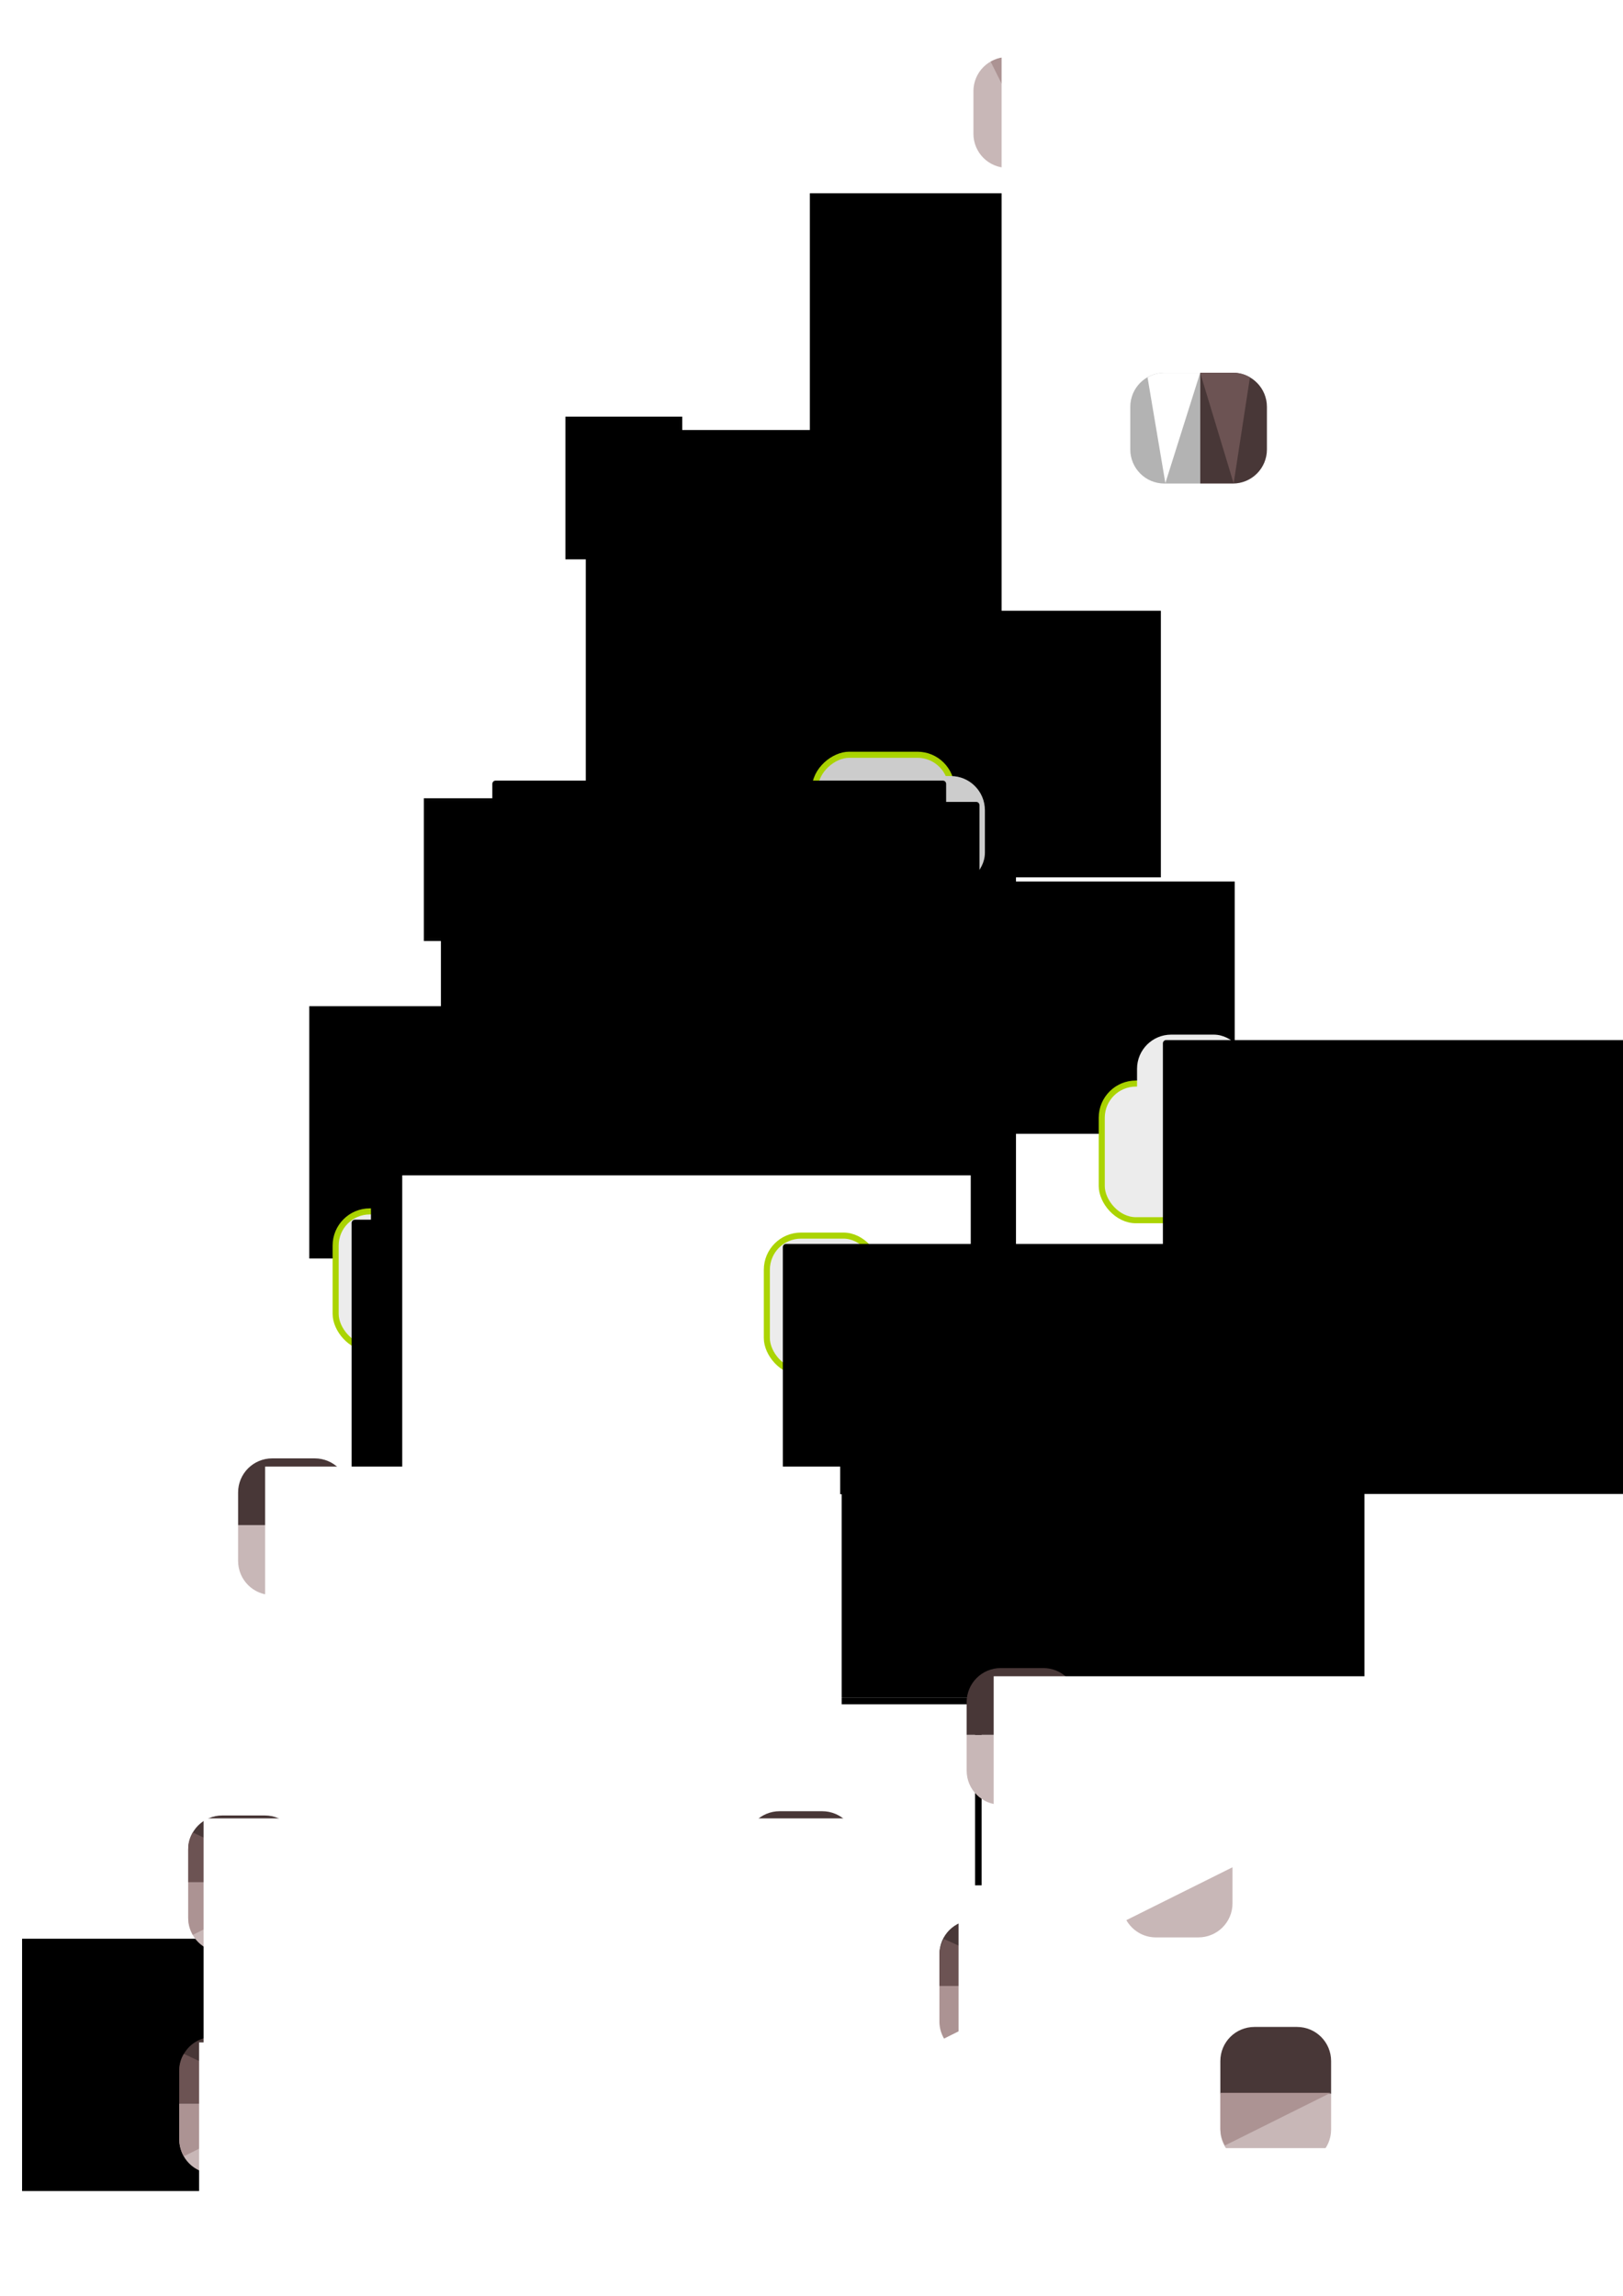 <?xml version="1.0" encoding="UTF-8" standalone="no"?>
<!-- Created with Inkscape (http://www.inkscape.org/) -->

<svg
   xmlns:dc="http://purl.org/dc/elements/1.1/"
   xmlns:cc="http://creativecommons.org/ns#"
   xmlns:rdf="http://www.w3.org/1999/02/22-rdf-syntax-ns#"
   xmlns:svg="http://www.w3.org/2000/svg"
   xmlns="http://www.w3.org/2000/svg"
   xmlns:sodipodi="http://sodipodi.sourceforge.net/DTD/sodipodi-0.dtd"
   xmlns:inkscape="http://www.inkscape.org/namespaces/inkscape"
   width="210mm"
   height="297mm"
   viewBox="0 0 744.094 1052.362"
   id="svg4242"
   version="1.1"
   inkscape:version="0.92.1 r15371"
   sodipodi:docname="croquis.svg">
  <defs
     id="defs4244">
    <filter
       style="color-interpolation-filters:sRGB;"
       inkscape:label="Drop Shadow"
       id="filter6416">
      <feFlood
         flood-opacity="0.498"
         flood-color="rgb(0,0,0)"
         result="flood"
         id="feFlood6418" />
      <feComposite
         in="flood"
         in2="SourceGraphic"
         operator="out"
         result="composite1"
         id="feComposite6420" />
      <feGaussianBlur
         in="composite1"
         stdDeviation="5"
         result="blur"
         id="feGaussianBlur6422" />
      <feOffset
         dx="0"
         dy="0"
         result="offset"
         id="feOffset6424" />
      <feComposite
         in="offset"
         in2="SourceGraphic"
         operator="atop"
         result="composite2"
         id="feComposite6426" />
    </filter>
    <filter
       style="color-interpolation-filters:sRGB;"
       inkscape:label="Drop Shadow"
       id="filter6428">
      <feFlood
         flood-opacity="0.498"
         flood-color="rgb(0,0,0)"
         result="flood"
         id="feFlood6430" />
      <feComposite
         in="flood"
         in2="SourceGraphic"
         operator="out"
         result="composite1"
         id="feComposite6432" />
      <feGaussianBlur
         in="composite1"
         stdDeviation="5"
         result="blur"
         id="feGaussianBlur6434" />
      <feOffset
         dx="0"
         dy="0"
         result="offset"
         id="feOffset6436" />
      <feComposite
         in="offset"
         in2="SourceGraphic"
         operator="atop"
         result="composite2"
         id="feComposite6438" />
    </filter>
    <filter
       style="color-interpolation-filters:sRGB;"
       inkscape:label="Drop Shadow"
       id="filter6440">
      <feFlood
         flood-opacity="0.498"
         flood-color="rgb(0,0,0)"
         result="flood"
         id="feFlood6442" />
      <feComposite
         in="flood"
         in2="SourceGraphic"
         operator="out"
         result="composite1"
         id="feComposite6444" />
      <feGaussianBlur
         in="composite1"
         stdDeviation="5"
         result="blur"
         id="feGaussianBlur6446" />
      <feOffset
         dx="0"
         dy="0"
         result="offset"
         id="feOffset6448" />
      <feComposite
         in="offset"
         in2="SourceGraphic"
         operator="atop"
         result="composite2"
         id="feComposite6450" />
    </filter>
    <filter
       style="color-interpolation-filters:sRGB;"
       inkscape:label="Drop Shadow"
       id="filter6452">
      <feFlood
         flood-opacity="0.498"
         flood-color="rgb(0,0,0)"
         result="flood"
         id="feFlood6454" />
      <feComposite
         in="flood"
         in2="SourceGraphic"
         operator="out"
         result="composite1"
         id="feComposite6456" />
      <feGaussianBlur
         in="composite1"
         stdDeviation="5"
         result="blur"
         id="feGaussianBlur6458" />
      <feOffset
         dx="0"
         dy="0"
         result="offset"
         id="feOffset6460" />
      <feComposite
         in="offset"
         in2="SourceGraphic"
         operator="atop"
         result="composite2"
         id="feComposite6462" />
    </filter>
    <filter
       style="color-interpolation-filters:sRGB"
       inkscape:label="Drop Shadow"
       id="filter6428-2">
      <feFlood
         flood-opacity="0.498"
         flood-color="rgb(0,0,0)"
         result="flood"
         id="feFlood6430-8" />
      <feComposite
         in="flood"
         in2="SourceGraphic"
         operator="out"
         result="composite1"
         id="feComposite6432-6" />
      <feGaussianBlur
         in="composite1"
         stdDeviation="5"
         result="blur"
         id="feGaussianBlur6434-8" />
      <feOffset
         dx="0"
         dy="0"
         result="offset"
         id="feOffset6436-0" />
      <feComposite
         in="offset"
         in2="SourceGraphic"
         operator="atop"
         result="composite2"
         id="feComposite6438-5" />
    </filter>
    <filter
       style="color-interpolation-filters:sRGB"
       inkscape:label="Drop Shadow"
       id="filter6440-8">
      <feFlood
         flood-opacity="0.498"
         flood-color="rgb(0,0,0)"
         result="flood"
         id="feFlood6442-4" />
      <feComposite
         in="flood"
         in2="SourceGraphic"
         operator="out"
         result="composite1"
         id="feComposite6444-1" />
      <feGaussianBlur
         in="composite1"
         stdDeviation="5"
         result="blur"
         id="feGaussianBlur6446-5" />
      <feOffset
         dx="0"
         dy="0"
         result="offset"
         id="feOffset6448-1" />
      <feComposite
         in="offset"
         in2="SourceGraphic"
         operator="atop"
         result="composite2"
         id="feComposite6450-1" />
    </filter>
    <filter
       style="color-interpolation-filters:sRGB"
       inkscape:label="Drop Shadow"
       id="filter6452-0">
      <feFlood
         flood-opacity="0.498"
         flood-color="rgb(0,0,0)"
         result="flood"
         id="feFlood6454-9" />
      <feComposite
         in="flood"
         in2="SourceGraphic"
         operator="out"
         result="composite1"
         id="feComposite6456-5" />
      <feGaussianBlur
         in="composite1"
         stdDeviation="5"
         result="blur"
         id="feGaussianBlur6458-6" />
      <feOffset
         dx="0"
         dy="0"
         result="offset"
         id="feOffset6460-6" />
      <feComposite
         in="offset"
         in2="SourceGraphic"
         operator="atop"
         result="composite2"
         id="feComposite6462-4" />
    </filter>
    <filter
       style="color-interpolation-filters:sRGB"
       inkscape:label="Drop Shadow"
       id="filter6416-2">
      <feFlood
         flood-opacity="0.498"
         flood-color="rgb(0,0,0)"
         result="flood"
         id="feFlood6418-5" />
      <feComposite
         in="flood"
         in2="SourceGraphic"
         operator="out"
         result="composite1"
         id="feComposite6420-5" />
      <feGaussianBlur
         in="composite1"
         stdDeviation="5"
         result="blur"
         id="feGaussianBlur6422-1" />
      <feOffset
         dx="0"
         dy="0"
         result="offset"
         id="feOffset6424-6" />
      <feComposite
         in="offset"
         in2="SourceGraphic"
         operator="atop"
         result="composite2"
         id="feComposite6426-0" />
    </filter>
    <filter
       style="color-interpolation-filters:sRGB"
       inkscape:label="Drop Shadow"
       id="filter6416-2-0">
      <feFlood
         flood-opacity="0.498"
         flood-color="rgb(0,0,0)"
         result="flood"
         id="feFlood6418-5-2" />
      <feComposite
         in="flood"
         in2="SourceGraphic"
         operator="out"
         result="composite1"
         id="feComposite6420-5-7" />
      <feGaussianBlur
         in="composite1"
         stdDeviation="5"
         result="blur"
         id="feGaussianBlur6422-1-5" />
      <feOffset
         dx="0"
         dy="0"
         result="offset"
         id="feOffset6424-6-2" />
      <feComposite
         in="offset"
         in2="SourceGraphic"
         operator="atop"
         result="composite2"
         id="feComposite6426-0-3" />
    </filter>
    <filter
       style="color-interpolation-filters:sRGB"
       inkscape:label="Drop Shadow"
       id="filter6452-0-9">
      <feFlood
         flood-opacity="0.498"
         flood-color="rgb(0,0,0)"
         result="flood"
         id="feFlood6454-9-0" />
      <feComposite
         in="flood"
         in2="SourceGraphic"
         operator="out"
         result="composite1"
         id="feComposite6456-5-7" />
      <feGaussianBlur
         in="composite1"
         stdDeviation="5"
         result="blur"
         id="feGaussianBlur6458-6-0" />
      <feOffset
         dx="0"
         dy="0"
         result="offset"
         id="feOffset6460-6-0" />
      <feComposite
         in="offset"
         in2="SourceGraphic"
         operator="atop"
         result="composite2"
         id="feComposite6462-4-6" />
    </filter>
    <filter
       style="color-interpolation-filters:sRGB"
       inkscape:label="Drop Shadow"
       id="filter6440-8-7">
      <feFlood
         flood-opacity="0.498"
         flood-color="rgb(0,0,0)"
         result="flood"
         id="feFlood6442-4-8" />
      <feComposite
         in="flood"
         in2="SourceGraphic"
         operator="out"
         result="composite1"
         id="feComposite6444-1-4" />
      <feGaussianBlur
         in="composite1"
         stdDeviation="5"
         result="blur"
         id="feGaussianBlur6446-5-4" />
      <feOffset
         dx="0"
         dy="0"
         result="offset"
         id="feOffset6448-1-0" />
      <feComposite
         in="offset"
         in2="SourceGraphic"
         operator="atop"
         result="composite2"
         id="feComposite6450-1-1" />
    </filter>
    <filter
       style="color-interpolation-filters:sRGB"
       inkscape:label="Drop Shadow"
       id="filter6428-2-9">
      <feFlood
         flood-opacity="0.498"
         flood-color="rgb(0,0,0)"
         result="flood"
         id="feFlood6430-8-1" />
      <feComposite
         in="flood"
         in2="SourceGraphic"
         operator="out"
         result="composite1"
         id="feComposite6432-6-8" />
      <feGaussianBlur
         in="composite1"
         stdDeviation="5"
         result="blur"
         id="feGaussianBlur6434-8-1" />
      <feOffset
         dx="0"
         dy="0"
         result="offset"
         id="feOffset6436-0-4" />
      <feComposite
         in="offset"
         in2="SourceGraphic"
         operator="atop"
         result="composite2"
         id="feComposite6438-5-9" />
    </filter>
    <filter
       style="color-interpolation-filters:sRGB;"
       inkscape:label="Drop Shadow"
       id="filter4696">
      <feFlood
         flood-opacity="0.498"
         flood-color="rgb(0,0,0)"
         result="flood"
         id="feFlood4698" />
      <feComposite
         in="flood"
         in2="SourceGraphic"
         operator="out"
         result="composite1"
         id="feComposite4700" />
      <feGaussianBlur
         in="composite1"
         stdDeviation="5"
         result="blur"
         id="feGaussianBlur4702" />
      <feOffset
         dx="0"
         dy="0"
         result="offset"
         id="feOffset4704" />
      <feComposite
         in="offset"
         in2="SourceGraphic"
         operator="atop"
         result="composite2"
         id="feComposite4706" />
    </filter>
    <filter
       style="color-interpolation-filters:sRGB;"
       inkscape:label="Drop Shadow"
       id="filter4708">
      <feFlood
         flood-opacity="0.498"
         flood-color="rgb(0,0,0)"
         result="flood"
         id="feFlood4710" />
      <feComposite
         in="flood"
         in2="SourceGraphic"
         operator="out"
         result="composite1"
         id="feComposite4712" />
      <feGaussianBlur
         in="composite1"
         stdDeviation="5"
         result="blur"
         id="feGaussianBlur4714" />
      <feOffset
         dx="0"
         dy="0"
         result="offset"
         id="feOffset4716" />
      <feComposite
         in="offset"
         in2="SourceGraphic"
         operator="atop"
         result="composite2"
         id="feComposite4718" />
    </filter>
    <filter
       style="color-interpolation-filters:sRGB;"
       inkscape:label="Drop Shadow"
       id="filter4720">
      <feFlood
         flood-opacity="0.498"
         flood-color="rgb(0,0,0)"
         result="flood"
         id="feFlood4722" />
      <feComposite
         in="flood"
         in2="SourceGraphic"
         operator="out"
         result="composite1"
         id="feComposite4724" />
      <feGaussianBlur
         in="composite1"
         stdDeviation="5"
         result="blur"
         id="feGaussianBlur4726" />
      <feOffset
         dx="0"
         dy="0"
         result="offset"
         id="feOffset4728" />
      <feComposite
         in="offset"
         in2="SourceGraphic"
         operator="atop"
         result="composite2"
         id="feComposite4730" />
    </filter>
    <filter
       style="color-interpolation-filters:sRGB;"
       inkscape:label="Drop Shadow"
       id="filter4732">
      <feFlood
         flood-opacity="0.498"
         flood-color="rgb(0,0,0)"
         result="flood"
         id="feFlood4734" />
      <feComposite
         in="flood"
         in2="SourceGraphic"
         operator="out"
         result="composite1"
         id="feComposite4736" />
      <feGaussianBlur
         in="composite1"
         stdDeviation="5"
         result="blur"
         id="feGaussianBlur4738" />
      <feOffset
         dx="0"
         dy="0"
         result="offset"
         id="feOffset4740" />
      <feComposite
         in="offset"
         in2="SourceGraphic"
         operator="atop"
         result="composite2"
         id="feComposite4742" />
    </filter>
    <filter
       style="color-interpolation-filters:sRGB"
       inkscape:label="Drop Shadow"
       id="filter4732-3">
      <feFlood
         flood-opacity="0.498"
         flood-color="rgb(0,0,0)"
         result="flood"
         id="feFlood4734-6" />
      <feComposite
         in="flood"
         in2="SourceGraphic"
         operator="out"
         result="composite1"
         id="feComposite4736-7" />
      <feGaussianBlur
         in="composite1"
         stdDeviation="5"
         result="blur"
         id="feGaussianBlur4738-5" />
      <feOffset
         dx="0"
         dy="0"
         result="offset"
         id="feOffset4740-3" />
      <feComposite
         in="offset"
         in2="SourceGraphic"
         operator="atop"
         result="composite2"
         id="feComposite4742-5" />
    </filter>
    <filter
       style="color-interpolation-filters:sRGB"
       inkscape:label="Drop Shadow"
       id="filter4720-6">
      <feFlood
         flood-opacity="0.498"
         flood-color="rgb(0,0,0)"
         result="flood"
         id="feFlood4722-2" />
      <feComposite
         in="flood"
         in2="SourceGraphic"
         operator="out"
         result="composite1"
         id="feComposite4724-9" />
      <feGaussianBlur
         in="composite1"
         stdDeviation="5"
         result="blur"
         id="feGaussianBlur4726-1" />
      <feOffset
         dx="0"
         dy="0"
         result="offset"
         id="feOffset4728-2" />
      <feComposite
         in="offset"
         in2="SourceGraphic"
         operator="atop"
         result="composite2"
         id="feComposite4730-7" />
    </filter>
    <filter
       style="color-interpolation-filters:sRGB"
       inkscape:label="Drop Shadow"
       id="filter4708-0">
      <feFlood
         flood-opacity="0.498"
         flood-color="rgb(0,0,0)"
         result="flood"
         id="feFlood4710-9" />
      <feComposite
         in="flood"
         in2="SourceGraphic"
         operator="out"
         result="composite1"
         id="feComposite4712-3" />
      <feGaussianBlur
         in="composite1"
         stdDeviation="5"
         result="blur"
         id="feGaussianBlur4714-6" />
      <feOffset
         dx="0"
         dy="0"
         result="offset"
         id="feOffset4716-0" />
      <feComposite
         in="offset"
         in2="SourceGraphic"
         operator="atop"
         result="composite2"
         id="feComposite4718-6" />
    </filter>
    <filter
       style="color-interpolation-filters:sRGB"
       inkscape:label="Drop Shadow"
       id="filter4696-2">
      <feFlood
         flood-opacity="0.498"
         flood-color="rgb(0,0,0)"
         result="flood"
         id="feFlood4698-6" />
      <feComposite
         in="flood"
         in2="SourceGraphic"
         operator="out"
         result="composite1"
         id="feComposite4700-1" />
      <feGaussianBlur
         in="composite1"
         stdDeviation="5"
         result="blur"
         id="feGaussianBlur4702-8" />
      <feOffset
         dx="0"
         dy="0"
         result="offset"
         id="feOffset4704-7" />
      <feComposite
         in="offset"
         in2="SourceGraphic"
         operator="atop"
         result="composite2"
         id="feComposite4706-9" />
    </filter>
    <filter
       style="color-interpolation-filters:sRGB"
       inkscape:label="Drop Shadow"
       id="filter6416-2-0-5">
      <feFlood
         flood-opacity="0.498"
         flood-color="rgb(0,0,0)"
         result="flood"
         id="feFlood6418-5-2-9" />
      <feComposite
         in="flood"
         in2="SourceGraphic"
         operator="out"
         result="composite1"
         id="feComposite6420-5-7-2" />
      <feGaussianBlur
         in="composite1"
         stdDeviation="5"
         result="blur"
         id="feGaussianBlur6422-1-5-2" />
      <feOffset
         dx="0"
         dy="0"
         result="offset"
         id="feOffset6424-6-2-8" />
      <feComposite
         in="offset"
         in2="SourceGraphic"
         operator="atop"
         result="composite2"
         id="feComposite6426-0-3-9" />
    </filter>
    <filter
       style="color-interpolation-filters:sRGB"
       inkscape:label="Drop Shadow"
       id="filter6452-0-9-7">
      <feFlood
         flood-opacity="0.498"
         flood-color="rgb(0,0,0)"
         result="flood"
         id="feFlood6454-9-0-3" />
      <feComposite
         in="flood"
         in2="SourceGraphic"
         operator="out"
         result="composite1"
         id="feComposite6456-5-7-6" />
      <feGaussianBlur
         in="composite1"
         stdDeviation="5"
         result="blur"
         id="feGaussianBlur6458-6-0-1" />
      <feOffset
         dx="0"
         dy="0"
         result="offset"
         id="feOffset6460-6-0-2" />
      <feComposite
         in="offset"
         in2="SourceGraphic"
         operator="atop"
         result="composite2"
         id="feComposite6462-4-6-9" />
    </filter>
    <filter
       style="color-interpolation-filters:sRGB"
       inkscape:label="Drop Shadow"
       id="filter6440-8-7-3">
      <feFlood
         flood-opacity="0.498"
         flood-color="rgb(0,0,0)"
         result="flood"
         id="feFlood6442-4-8-1" />
      <feComposite
         in="flood"
         in2="SourceGraphic"
         operator="out"
         result="composite1"
         id="feComposite6444-1-4-9" />
      <feGaussianBlur
         in="composite1"
         stdDeviation="5"
         result="blur"
         id="feGaussianBlur6446-5-4-4" />
      <feOffset
         dx="0"
         dy="0"
         result="offset"
         id="feOffset6448-1-0-7" />
      <feComposite
         in="offset"
         in2="SourceGraphic"
         operator="atop"
         result="composite2"
         id="feComposite6450-1-1-8" />
    </filter>
    <filter
       style="color-interpolation-filters:sRGB"
       inkscape:label="Drop Shadow"
       id="filter6428-2-9-4">
      <feFlood
         flood-opacity="0.498"
         flood-color="rgb(0,0,0)"
         result="flood"
         id="feFlood6430-8-1-5" />
      <feComposite
         in="flood"
         in2="SourceGraphic"
         operator="out"
         result="composite1"
         id="feComposite6432-6-8-0" />
      <feGaussianBlur
         in="composite1"
         stdDeviation="5"
         result="blur"
         id="feGaussianBlur6434-8-1-3" />
      <feOffset
         dx="0"
         dy="0"
         result="offset"
         id="feOffset6436-0-4-6" />
      <feComposite
         in="offset"
         in2="SourceGraphic"
         operator="atop"
         result="composite2"
         id="feComposite6438-5-9-1" />
    </filter>
  </defs>
  <sodipodi:namedview
     id="base"
     pagecolor="#ffffff"
     bordercolor="#666666"
     borderopacity="1.0"
     inkscape:pageopacity="0.0"
     inkscape:pageshadow="2"
     inkscape:zoom="1"
     inkscape:cx="713.10225"
     inkscape:cy="767.81517"
     inkscape:document-units="px"
     inkscape:current-layer="layer1"
     showgrid="false"
     inkscape:window-width="1366"
     inkscape:window-height="744"
     inkscape:window-x="0"
     inkscape:window-y="0"
     inkscape:window-maximized="1" />
  <g
     inkscape:label="Layer 1"
     inkscape:groupmode="layer"
     id="layer1">
    <rect
       style="opacity:1;fill:#000000;fill-opacity:1;stroke:#000000;stroke-width:2.781;stroke-linecap:round;stroke-linejoin:miter;stroke-miterlimit:4;stroke-dasharray:none;stroke-opacity:0.986"
       id="rect4790-2"
       width="50.783"
       height="62.648"
       x="260.611"
       y="192.368" />
    <flowRoot
       xml:space="preserve"
       id="flowRoot4792-7"
       style="font-style:normal;font-weight:normal;line-height:0.01%;font-family:sans-serif;letter-spacing:0px;word-spacing:0px;fill:#000000;fill-opacity:1;stroke:none;stroke-width:1px;stroke-linecap:butt;stroke-linejoin:miter;stroke-opacity:1"
       transform="translate(148.363,-249.162)"><flowRegion
         id="flowRegion4794-0"><rect
           id="rect4796-9"
           width="263.65"
           height="205.061"
           x="120.208"
           y="446.271" /></flowRegion><flowPara
         style="font-size:40px;line-height:1.25;fill:#ffffff"
         id="flowPara4804-36">&gt;</flowPara></flowRoot>    <rect
       style="opacity:1;fill:#000000;fill-opacity:1;stroke:#000000;stroke-width:2.781;stroke-linecap:round;stroke-linejoin:miter;stroke-miterlimit:4;stroke-dasharray:none;stroke-opacity:0.986"
       id="rect4790-3-5-7"
       width="50.783"
       height="62.648"
       x="195.703"
       y="367.31" />
    <flowRoot
       xml:space="preserve"
       id="flowRoot4792-6-6-9"
       style="font-style:normal;font-weight:normal;line-height:0.01%;font-family:sans-serif;letter-spacing:0px;word-spacing:0px;fill:#000000;fill-opacity:1;stroke:none;stroke-width:1px;stroke-linecap:butt;stroke-linejoin:miter;stroke-opacity:1"
       transform="translate(81.94,-77.25)"><flowRegion
         id="flowRegion4794-7-2-2"><rect
           id="rect4796-5-9-0"
           width="263.65"
           height="205.061"
           x="120.208"
           y="446.271" /></flowRegion><flowPara
         style="font-size:40px;line-height:1.25;fill:#ffffff"
         id="flowPara4804-3-1-2">&gt;</flowPara></flowRoot>    <rect
       transform="matrix(0,1,-1,0,0,0)"
       ry="15.657"
       style="opacity:1;fill:#cccccc;fill-opacity:1;stroke:#aad400;stroke-width:2.781;stroke-linecap:round;stroke-linejoin:miter;stroke-miterlimit:4;stroke-dasharray:none;stroke-opacity:0.986"
       id="rect4790-3-0"
       width="50.783"
       height="62.648"
       x="345.968"
       y="-436.266" />
    <rect
       transform="matrix(0,1,-1,0,0,0)"
       ry="15.657"
       style="opacity:1;fill:#cccccc;fill-opacity:1;stroke:none;stroke-width:2.781;stroke-linecap:round;stroke-linejoin:miter;stroke-miterlimit:4;stroke-dasharray:none;stroke-opacity:0.986"
       id="rect4790-3-0-7"
       width="50.783"
       height="62.648"
       x="355.724"
       y="-451.547" />
    <flowRoot
       xml:space="preserve"
       id="flowRoot4792-6-62-5"
       style="font-style:normal;font-weight:normal;line-height:0.01%;font-family:sans-serif;letter-spacing:0px;word-spacing:0px;fill:#000000;fill-opacity:1;stroke:#000000;stroke-width:3;stroke-linecap:butt;stroke-linejoin:round;stroke-miterlimit:4;stroke-dasharray:none;stroke-opacity:1"
       transform="rotate(90,322.48,571.346)"><flowRegion
         id="flowRegion4794-7-6-9"><rect
           style="fill:#000000;stroke:#000000;stroke-width:3;stroke-linejoin:round;stroke-miterlimit:4;stroke-dasharray:none"
           id="rect4796-5-1-2"
           width="263.65"
           height="205.061"
           x="120.208"
           y="446.271" /></flowRegion><flowPara
         style="font-style:normal;font-variant:normal;font-weight:normal;font-stretch:normal;font-size:40px;line-height:1.25;font-family:monospace;-inkscape-font-specification:monospace;fill:#000000;stroke:#000000;stroke-width:3;stroke-linejoin:round;stroke-miterlimit:4;stroke-dasharray:none"
         id="flowPara4804-3-8-2">&gt;</flowPara></flowRoot>    <flowRoot
       xml:space="preserve"
       id="flowRoot4792-6-62"
       style="font-style:normal;font-weight:normal;line-height:0.01%;font-family:sans-serif;letter-spacing:0px;word-spacing:0px;fill:#000000;fill-opacity:1;stroke:#000000;stroke-width:3;stroke-linecap:butt;stroke-linejoin:round;stroke-miterlimit:4;stroke-dasharray:none;stroke-opacity:1"
       transform="rotate(90,319.717,558.827)"><flowRegion
         id="flowRegion4794-7-6"><rect
           style="fill:#000000;stroke:#000000;stroke-width:3;stroke-linejoin:round;stroke-miterlimit:4;stroke-dasharray:none"
           id="rect4796-5-1"
           width="263.65"
           height="205.061"
           x="120.208"
           y="446.271" /></flowRegion><flowPara
         style="font-style:normal;font-variant:normal;font-weight:normal;font-stretch:normal;font-size:40px;line-height:1.25;font-family:monospace;-inkscape-font-specification:monospace;fill:#000000;stroke:#000000;stroke-width:3;stroke-linejoin:round;stroke-miterlimit:4;stroke-dasharray:none"
         id="flowPara4804-3-8">&gt;</flowPara></flowRoot>    <flowRoot
       xml:space="preserve"
       id="flowRoot4919"
       style="font-style:normal;font-weight:normal;line-height:0.01%;font-family:sans-serif;letter-spacing:0px;word-spacing:0px;fill:#000000;fill-opacity:1;stroke:none;stroke-width:1px;stroke-linecap:butt;stroke-linejoin:miter;stroke-opacity:1"
       transform="translate(8.473,41.639)"><flowRegion
         id="flowRegion4921"><rect
           id="rect4923"
           width="253.548"
           height="115.662"
           x="304.056"
           y="362.428"
           style="fill:#000000" /></flowRegion><flowPara
         id="flowPara4925"
         style="font-style:normal;font-variant:normal;font-weight:normal;font-stretch:normal;font-size:40px;line-height:1.25;font-family:monospace;-inkscape-font-specification:monospace;fill:#000000">WhiteBoard</flowPara></flowRoot>    <flowRoot
       xml:space="preserve"
       id="flowRoot4919-8"
       style="font-style:normal;font-weight:normal;line-height:0.01%;font-family:sans-serif;letter-spacing:0px;word-spacing:0px;fill:#000000;fill-opacity:1;stroke:none;stroke-width:1px;stroke-linecap:butt;stroke-linejoin:miter;stroke-opacity:1"
       transform="translate(-162.263,98.786)"><flowRegion
         id="flowRegion4921-9"><rect
           id="rect4923-7"
           width="253.548"
           height="115.662"
           x="304.056"
           y="362.428" /></flowRegion><flowPara
         id="flowPara4925-3"
         style="font-size:40px;line-height:1.25">Whiteboard</flowPara></flowRoot>    <g
       id="g5069"
       transform="matrix(0,-1,1,0,-266.811,1007.217)">
      <rect
         transform="matrix(0,1,-1,0,0,0)"
         y="-451.934"
         x="420.693"
         height="62.648"
         width="50.783"
         id="rect4790-3-0-6"
         style="opacity:1;fill:#ececec;fill-opacity:1;stroke:#aad400;stroke-width:2.781;stroke-linecap:round;stroke-linejoin:miter;stroke-miterlimit:4;stroke-dasharray:none;stroke-opacity:0.986"
         ry="15.657" />
      <rect
         transform="matrix(0,1,-1,0,0,0)"
         y="-474.358"
         x="436.877"
         height="62.648"
         width="50.783"
         id="rect4790-3-0-7-1"
         style="opacity:1;fill:#000000;fill-opacity:1;stroke:none;stroke-width:2.781;stroke-linecap:round;stroke-linejoin:miter;stroke-miterlimit:4;stroke-dasharray:none;stroke-opacity:0.986"
         ry="15.657" />
      <flowRoot
         transform="rotate(90,291.794,601.105)"
         style="font-style:normal;font-weight:normal;line-height:0.01%;font-family:sans-serif;letter-spacing:0px;word-spacing:0px;fill:#000000;fill-opacity:1;stroke:#000000;stroke-width:3;stroke-linecap:butt;stroke-linejoin:round;stroke-miterlimit:4;stroke-dasharray:none;stroke-opacity:1"
         id="flowRoot4792-6-62-5-2"
         xml:space="preserve"><flowRegion
           id="flowRegion4794-7-6-9-9"><rect
             y="446.271"
             x="120.208"
             height="205.061"
             width="263.65"
             id="rect4796-5-1-2-3"
             style="fill:#000000;stroke:#000000;stroke-width:3;stroke-linejoin:round;stroke-miterlimit:4;stroke-dasharray:none" /></flowRegion><flowPara
           id="flowPara4804-3-8-2-1"
           style="font-style:normal;font-variant:normal;font-weight:normal;font-stretch:normal;font-size:40px;line-height:1.25;font-family:monospace;-inkscape-font-specification:monospace;fill:#000000;stroke:#000000;stroke-width:3;stroke-linejoin:round;stroke-miterlimit:4;stroke-dasharray:none">ω</flowPara></flowRoot>      <rect
         y="-510.538"
         x="771.929"
         height="62.648"
         width="50.783"
         id="rect4790-3-0-6-2"
         style="opacity:1;fill:#ececec;fill-opacity:1;stroke:#aad400;stroke-width:2.781;stroke-linecap:round;stroke-linejoin:miter;stroke-miterlimit:4;stroke-dasharray:none;stroke-opacity:0.986"
         ry="15.657"
         transform="matrix(0,1,-1,0,0,0)" />
      <rect
         y="-532.962"
         x="788.113"
         height="62.648"
         width="50.783"
         id="rect4790-3-0-7-1-2"
         style="opacity:1;fill:#ececec;fill-opacity:1;stroke:none;stroke-width:2.781;stroke-linecap:round;stroke-linejoin:miter;stroke-miterlimit:4;stroke-dasharray:none;stroke-opacity:0.986"
         ry="15.657"
         transform="matrix(0,1,-1,0,0,0)" />
      <flowRoot
         transform="rotate(90,146.993,828.248)"
         style="font-style:normal;font-weight:normal;line-height:0.01%;font-family:sans-serif;letter-spacing:0px;word-spacing:0px;fill:#000000;fill-opacity:1;stroke:#000000;stroke-width:3;stroke-linecap:butt;stroke-linejoin:round;stroke-miterlimit:4;stroke-dasharray:none;stroke-opacity:1"
         id="flowRoot4792-6-62-5-2-9"
         xml:space="preserve"><flowRegion
           id="flowRegion4794-7-6-9-9-5"><rect
             y="446.271"
             x="120.208"
             height="205.061"
             width="263.65"
             id="rect4796-5-1-2-3-5"
             style="fill:#000000;stroke:#000000;stroke-width:3;stroke-linejoin:round;stroke-miterlimit:4;stroke-dasharray:none" /></flowRegion><flowPara
           id="flowPara4804-3-8-2-1-4"
           style="font-style:normal;font-variant:normal;font-weight:normal;font-stretch:normal;font-size:40px;line-height:1.25;font-family:monospace;-inkscape-font-specification:monospace;fill:#000000;stroke:#000000;stroke-width:3;stroke-linejoin:round;stroke-miterlimit:4;stroke-dasharray:none">ω</flowPara></flowRoot>      <flowRoot
         transform="rotate(90,293.357,622.868)"
         style="font-style:normal;font-weight:normal;line-height:0.01%;font-family:sans-serif;letter-spacing:0px;word-spacing:0px;fill:#ffffff;fill-opacity:1;stroke:#000000;stroke-width:3;stroke-linecap:butt;stroke-linejoin:round;stroke-miterlimit:4;stroke-dasharray:none;stroke-opacity:1"
         id="flowRoot4792-6-62-5-2-9-3"
         xml:space="preserve"><flowRegion
           id="flowRegion4794-7-6-9-9-5-1"><rect
             y="446.271"
             x="120.208"
             height="205.061"
             width="263.65"
             id="rect4796-5-1-2-3-5-2"
             style="fill:#ffffff;stroke:#000000;stroke-width:3;stroke-linejoin:round;stroke-miterlimit:4;stroke-dasharray:none" /></flowRegion><flowPara
           id="flowPara4804-3-8-2-1-4-0"
           style="font-style:normal;font-variant:normal;font-weight:normal;font-stretch:normal;font-size:40px;line-height:1.25;font-family:monospace;-inkscape-font-specification:monospace;fill:#ffffff;stroke:#ffffff;stroke-width:3;stroke-linejoin:round;stroke-miterlimit:4;stroke-dasharray:none">&gt;</flowPara></flowRoot>      <rect
         y="-440.837"
         x="618.385"
         height="62.648"
         width="50.783"
         id="rect4790-3-0-6-6"
         style="opacity:1;fill:#ececec;fill-opacity:1;stroke:#aad400;stroke-width:2.781;stroke-linecap:round;stroke-linejoin:miter;stroke-miterlimit:4;stroke-dasharray:none;stroke-opacity:0.986"
         ry="15.657"
         transform="matrix(0,1,-1,0,0,0)" />
      <flowRoot
         transform="rotate(90,187.399,694.402)"
         style="font-style:normal;font-weight:normal;line-height:0.01%;font-family:sans-serif;letter-spacing:0px;word-spacing:0px;fill:#000000;fill-opacity:1;stroke:#000000;stroke-width:3;stroke-linecap:butt;stroke-linejoin:round;stroke-miterlimit:4;stroke-dasharray:none;stroke-opacity:1"
         id="flowRoot4792-6-62-5-2-1"
         xml:space="preserve"><flowRegion
           id="flowRegion4794-7-6-9-9-9"><rect
             y="446.271"
             x="120.208"
             height="205.061"
             width="263.65"
             id="rect4796-5-1-2-3-4"
             style="fill:#000000;stroke:#000000;stroke-width:3;stroke-linejoin:round;stroke-miterlimit:4;stroke-dasharray:none" /></flowRegion><flowPara
           id="flowPara4804-3-8-2-1-46"
           style="font-style:normal;font-variant:normal;font-weight:normal;font-stretch:normal;font-size:40px;line-height:1.25;font-family:monospace;-inkscape-font-specification:monospace;fill:#000000;stroke:#000000;stroke-width:3;stroke-linejoin:round;stroke-miterlimit:4;stroke-dasharray:none">ω</flowPara></flowRoot>      <rect
         y="-234.676"
         x="439.409"
         height="62.648"
         width="50.783"
         id="rect4790-3-0-7-1-5-1"
         style="opacity:1;fill:#000000;fill-opacity:1;stroke:none;stroke-width:2.781;stroke-linecap:round;stroke-linejoin:miter;stroke-miterlimit:4;stroke-dasharray:none;stroke-opacity:0.986"
         ry="15.657"
         transform="matrix(0,1,-1,0,0,0)" />
    </g>
    <flowRoot
       xml:space="preserve"
       id="flowRoot4919-4"
       style="font-style:normal;font-weight:normal;line-height:0.01%;font-family:sans-serif;letter-spacing:0px;word-spacing:0px;fill:#000000;fill-opacity:1;stroke:none;stroke-width:1px;stroke-linecap:butt;stroke-linejoin:miter;stroke-opacity:1"
       transform="translate(-293.934,526.25)"><flowRegion
         id="flowRegion4921-5"><rect
           id="rect4923-0"
           width="253.548"
           height="115.662"
           x="304.056"
           y="362.428"
           style="fill:#000000" /></flowRegion><flowPara
         id="flowPara4925-36"
         style="font-style:normal;font-variant:normal;font-weight:normal;font-stretch:normal;font-size:40px;line-height:1.25;font-family:'Liberation Mono';-inkscape-font-specification:'Liberation Mono';fill:#000000">WhiteBoard</flowPara></flowRoot>    <path
       style="opacity:1;fill:#c8b7b7;fill-opacity:1;stroke:none;stroke-width:2.781;stroke-linecap:round;stroke-linejoin:miter;stroke-miterlimit:4;stroke-dasharray:none;stroke-opacity:0.986"
       d="M 159.943 699.1 L 109.16 699.1 L 109.16 715.486 C 109.16 724.161 116.142 731.143 124.816 731.143 L 144.285 731.143 C 152.959 731.143 159.943 724.161 159.943 715.486 L 159.943 699.1 z "
       id="path5280" />
    <path
       style="opacity:1;fill:#483737;fill-opacity:1;stroke:none;stroke-width:2.781;stroke-linecap:round;stroke-linejoin:miter;stroke-miterlimit:4;stroke-dasharray:none;stroke-opacity:0.986"
       d="M 124.816 668.496 C 116.142 668.496 109.16 675.478 109.16 684.152 L 109.16 699.1 L 159.943 699.1 L 159.943 684.152 C 159.943 675.478 152.959 668.496 144.285 668.496 L 124.816 668.496 z "
       id="rect4790-3-0-7-1-5" />
    <flowRoot
       transform="translate(64.675,333.452)"
       style="font-style:normal;font-weight:normal;line-height:0.01%;font-family:sans-serif;letter-spacing:0px;word-spacing:0px;fill:#ffffff;fill-opacity:1;stroke:#000000;stroke-width:3;stroke-linecap:butt;stroke-linejoin:round;stroke-miterlimit:4;stroke-dasharray:none;stroke-opacity:1"
       id="flowRoot4792-6-62-5-2-9-3-8"
       xml:space="preserve"><flowRegion
         id="flowRegion4794-7-6-9-9-5-1-1"><rect
           y="446.271"
           x="120.208"
           height="205.061"
           width="263.65"
           id="rect4796-5-1-2-3-5-2-0"
           style="fill:#ffffff;stroke:#000000;stroke-width:3;stroke-linejoin:round;stroke-miterlimit:4;stroke-dasharray:none" /></flowRegion><flowPara
         id="flowPara4804-3-8-2-1-4-0-8"
         style="font-style:normal;font-variant:normal;font-weight:normal;font-stretch:normal;font-size:40px;line-height:1.25;font-family:monospace;-inkscape-font-specification:monospace;fill:#ffffff;stroke:#ffffff;stroke-width:3;stroke-linejoin:round;stroke-miterlimit:4;stroke-dasharray:none">&gt;</flowPara></flowRoot>    <flowRoot
       transform="matrix(1,0,0,0.555,1.343,424.58)"
       style="font-style:normal;font-weight:normal;line-height:0.01%;font-family:sans-serif;letter-spacing:0px;word-spacing:0px;fill:#ffffff;fill-opacity:1;stroke:none;stroke-width:3;stroke-linecap:butt;stroke-linejoin:round;stroke-miterlimit:4;stroke-dasharray:none;stroke-opacity:1"
       id="flowRoot4792-6-62-5-2-9-3-8-9"
       xml:space="preserve"><flowRegion
         id="flowRegion4794-7-6-9-9-5-1-1-8"><rect
           y="446.271"
           x="120.208"
           height="205.061"
           width="263.65"
           id="rect4796-5-1-2-3-5-2-0-8"
           style="fill:#ffffff;stroke:none;stroke-width:3;stroke-linejoin:round;stroke-miterlimit:4;stroke-dasharray:none" /></flowRegion><flowPara
         id="flowPara4804-3-8-2-1-4-0-8-6"
         style="font-style:normal;font-variant:normal;font-weight:normal;font-stretch:normal;font-size:40px;line-height:1.25;font-family:monospace;-inkscape-font-specification:monospace;fill:#ffffff;stroke:none;stroke-width:3;stroke-linejoin:round;stroke-miterlimit:4;stroke-dasharray:none">#</flowPara></flowRoot>    <flowRoot
       transform="translate(2.021,238.66)"
       style="font-style:normal;font-weight:normal;line-height:0.01%;font-family:sans-serif;letter-spacing:0px;word-spacing:0px;fill:#ffffff;fill-opacity:1;stroke:none;stroke-width:3;stroke-linecap:butt;stroke-linejoin:round;stroke-miterlimit:4;stroke-dasharray:none;stroke-opacity:1"
       id="flowRoot4792-6-62-5-2-9-3-8-9-1"
       xml:space="preserve"><flowRegion
         id="flowRegion4794-7-6-9-9-5-1-1-8-0"><rect
           y="446.271"
           x="120.208"
           height="205.061"
           width="263.65"
           id="rect4796-5-1-2-3-5-2-0-8-2"
           style="fill:#ffffff;stroke:none;stroke-width:3;stroke-linejoin:round;stroke-miterlimit:4;stroke-dasharray:none" /></flowRegion><flowPara
         id="flowPara4804-3-8-2-1-4-0-8-6-0"
         style="font-style:normal;font-variant:normal;font-weight:normal;font-stretch:normal;font-size:40px;line-height:1.25;font-family:'Nimbus Mono L';-inkscape-font-specification:'Nimbus Mono L';fill:#ffffff;stroke:none;stroke-width:3;stroke-linejoin:round;stroke-miterlimit:4;stroke-dasharray:none">ω</flowPara></flowRoot>    <path
       inkscape:connector-curvature="0"
       style="opacity:1;fill:#c8b7b7;fill-opacity:1;stroke:none;stroke-width:2.781;stroke-linecap:round;stroke-linejoin:miter;stroke-miterlimit:4;stroke-dasharray:none;stroke-opacity:0.986"
       d="m 493.963,795.214 -50.783,0 0,16.387 c 0,8.674 6.982,15.656 15.656,15.656 l 19.469,0 c 8.674,0 15.658,-6.982 15.658,-15.656 l 0,-16.387 z"
       id="path5280-6" />
    <path
       inkscape:connector-curvature="0"
       style="opacity:1;fill:#483737;fill-opacity:1;stroke:none;stroke-width:2.781;stroke-linecap:round;stroke-linejoin:miter;stroke-miterlimit:4;stroke-dasharray:none;stroke-opacity:0.986"
       d="m 458.836,764.61 c -8.674,0 -15.656,6.982 -15.656,15.656 l 0,14.947 50.783,0 0,-14.947 c 0,-8.674 -6.984,-15.656 -15.658,-15.656 l -19.469,0 z"
       id="rect4790-3-0-7-1-5-18" />
    <flowRoot
       transform="matrix(1,0,0,0.555,335.362,520.695)"
       style="font-style:normal;font-weight:normal;line-height:0.01%;font-family:sans-serif;letter-spacing:0px;word-spacing:0px;fill:#ffffff;fill-opacity:1;stroke:none;stroke-width:3;stroke-linecap:butt;stroke-linejoin:round;stroke-miterlimit:4;stroke-dasharray:none;stroke-opacity:1"
       id="flowRoot4792-6-62-5-2-9-3-8-9-2"
       xml:space="preserve"><flowRegion
         id="flowRegion4794-7-6-9-9-5-1-1-8-8"><rect
           y="446.271"
           x="120.208"
           height="205.061"
           width="263.65"
           id="rect4796-5-1-2-3-5-2-0-8-5"
           style="fill:#ffffff;stroke:none;stroke-width:3;stroke-linejoin:round;stroke-miterlimit:4;stroke-dasharray:none" /></flowRegion><flowPara
         id="flowPara4804-3-8-2-1-4-0-8-6-4"
         style="font-style:normal;font-variant:normal;font-weight:normal;font-stretch:normal;font-size:40px;line-height:1.25;font-family:monospace;-inkscape-font-specification:monospace;fill:#ffffff;stroke:none;stroke-width:3;stroke-linejoin:round;stroke-miterlimit:4;stroke-dasharray:none">#</flowPara></flowRoot>    <flowRoot
       transform="translate(336.041,334.775)"
       style="font-style:normal;font-weight:normal;line-height:0.01%;font-family:sans-serif;letter-spacing:0px;word-spacing:0px;fill:#ffffff;fill-opacity:1;stroke:none;stroke-width:3;stroke-linecap:butt;stroke-linejoin:round;stroke-miterlimit:4;stroke-dasharray:none;stroke-opacity:1"
       id="flowRoot4792-6-62-5-2-9-3-8-9-1-3"
       xml:space="preserve"><flowRegion
         id="flowRegion4794-7-6-9-9-5-1-1-8-0-9"><rect
           y="446.271"
           x="120.208"
           height="205.061"
           width="263.65"
           id="rect4796-5-1-2-3-5-2-0-8-2-6"
           style="fill:#ffffff;stroke:none;stroke-width:3;stroke-linejoin:round;stroke-miterlimit:4;stroke-dasharray:none" /></flowRegion><flowPara
         id="flowPara4804-3-8-2-1-4-0-8-6-0-8"
         style="font-style:normal;font-variant:normal;font-weight:normal;font-stretch:normal;font-size:40px;line-height:1.25;font-family:'Nimbus Mono L';-inkscape-font-specification:'Nimbus Mono L';fill:#ffffff;stroke:none;stroke-width:3;stroke-linejoin:round;stroke-miterlimit:4;stroke-dasharray:none">ω</flowPara></flowRoot>    <path
       inkscape:connector-curvature="0"
       style="opacity:1;fill:#c8b7b7;fill-opacity:1;stroke:none;stroke-width:2.781;stroke-linecap:round;stroke-linejoin:miter;stroke-miterlimit:4;stroke-dasharray:none;stroke-opacity:0.986"
       d="m 481.475,910.726 -50.783,0 0,16.387 c 0,8.674 6.982,15.656 15.656,15.656 l 19.469,0 c 8.674,0 15.658,-6.982 15.658,-15.656 l 0,-16.387 z"
       id="path5280-6-5" />
    <path
       inkscape:connector-curvature="0"
       style="opacity:1;fill:#483737;fill-opacity:1;stroke:none;stroke-width:2.781;stroke-linecap:round;stroke-linejoin:miter;stroke-miterlimit:4;stroke-dasharray:none;stroke-opacity:0.986"
       d="m 446.349,880.123 c -8.674,0 -15.656,6.982 -15.656,15.656 l 0,14.947 50.783,0 0,-14.947 c 0,-8.674 -6.984,-15.656 -15.658,-15.656 l -19.469,0 z"
       id="rect4790-3-0-7-1-5-18-1" />
    <path
       style="opacity:1;fill:#6c5353;fill-opacity:1;stroke:none;stroke-width:2.781;stroke-linecap:round;stroke-linejoin:miter;stroke-miterlimit:4;stroke-dasharray:none;stroke-opacity:0.986"
       d="m 481.261,910.663 -50.568,0 0,-14.843 c 0,-2.569 0.805,-4.941 2.113,-7.015 l 48.455,21.858 z"
       id="path5475-0"
       inkscape:connector-curvature="0" />
    <flowRoot
       transform="matrix(1,0,0,0.555,229.125,662.993)"
       style="font-style:normal;font-weight:normal;line-height:0.01%;font-family:sans-serif;letter-spacing:0px;word-spacing:0px;fill:#ffffff;fill-opacity:1;stroke:none;stroke-width:3;stroke-linecap:butt;stroke-linejoin:round;stroke-miterlimit:4;stroke-dasharray:none;stroke-opacity:1"
       id="flowRoot4792-6-62-5-2-9-3-8-9-2-8"
       xml:space="preserve"><flowRegion
         id="flowRegion4794-7-6-9-9-5-1-1-8-8-5"><rect
           y="446.271"
           x="120.208"
           height="205.061"
           width="263.65"
           id="rect4796-5-1-2-3-5-2-0-8-5-2"
           style="fill:#ffffff;stroke:none;stroke-width:3;stroke-linejoin:round;stroke-miterlimit:4;stroke-dasharray:none" /></flowRegion><flowPara
         id="flowPara4804-3-8-2-1-4-0-8-6-4-9"
         style="font-style:normal;font-variant:normal;font-weight:normal;font-stretch:normal;font-size:40px;line-height:1.25;font-family:monospace;-inkscape-font-specification:monospace;fill:#ffffff;stroke:none;stroke-width:3;stroke-linejoin:round;stroke-miterlimit:4;stroke-dasharray:none">#</flowPara></flowRoot>    <path
       style="opacity:1;fill:#ac9393;fill-opacity:1;stroke:none;stroke-width:2.781;stroke-linecap:round;stroke-linejoin:miter;stroke-miterlimit:4;stroke-dasharray:none;stroke-opacity:0.986"
       d="m 481.261,910.325 -50.568,0 0,16.387 c 0,2.836 0.805,5.455 2.113,7.744 L 481.261,910.325 Z"
       id="path5475"
       inkscape:connector-curvature="0" />
    <flowRoot
       transform="matrix(1.64,0,0,1.64,242.336,132.315)"
       style="font-style:normal;font-weight:normal;line-height:0.01%;font-family:sans-serif;letter-spacing:0px;word-spacing:0px;fill:#ffffff;fill-opacity:1;stroke:none;stroke-width:3;stroke-linecap:butt;stroke-linejoin:round;stroke-miterlimit:4;stroke-dasharray:none;stroke-opacity:1"
       id="flowRoot4792-6-62-5-2-9-3-8-9-1-3-0"
       xml:space="preserve"><flowRegion
         id="flowRegion4794-7-6-9-9-5-1-1-8-0-9-7"><rect
           y="446.271"
           x="120.208"
           height="205.061"
           width="263.65"
           id="rect4796-5-1-2-3-5-2-0-8-2-6-6"
           style="fill:#ffffff;stroke:none;stroke-width:3;stroke-linejoin:round;stroke-miterlimit:4;stroke-dasharray:none" /></flowRegion><flowPara
         id="flowPara4804-3-8-2-1-4-0-8-6-0-8-0"
         style="font-style:normal;font-variant:normal;font-weight:normal;font-stretch:normal;font-size:40px;line-height:1.25;font-family:'Nimbus Mono L';-inkscape-font-specification:'Nimbus Mono L';fill:#ffffff;stroke:none;stroke-width:3;stroke-linejoin:round;stroke-miterlimit:4;stroke-dasharray:none">ω</flowPara></flowRoot>    <path
       style="opacity:1;fill:#c8b7b7;fill-opacity:1;stroke:none;stroke-width:2.781;stroke-linecap:round;stroke-linejoin:miter;stroke-miterlimit:4;stroke-dasharray:none;stroke-opacity:0.986"
       d="M 564.852 856.029 L 516.396 880.16 C 519.089 884.872 524.102 888.072 529.939 888.072 L 549.408 888.072 C 558.082 888.072 565.066 881.09 565.066 872.416 L 565.066 856.029 L 564.852 856.029 z "
       id="path5280-6-5-0" />
    <path
       inkscape:connector-curvature="0"
       style="opacity:1;fill:#483737;fill-opacity:1;stroke:none;stroke-width:2.781;stroke-linecap:round;stroke-linejoin:miter;stroke-miterlimit:4;stroke-dasharray:none;stroke-opacity:0.986"
       d="m 357.455,830.232 c -8.674,0 -15.656,6.982 -15.656,15.656 l 0,14.947 50.783,0 0,-14.947 c 0,-8.674 -6.984,-15.656 -15.658,-15.656 l -19.469,0 z"
       id="rect4790-3-0-7-1-5-18-1-7" />
    <path
       inkscape:connector-curvature="0"
       style="opacity:1;fill:#c8b7b7;fill-opacity:1;stroke:none;stroke-width:2.781;stroke-linecap:round;stroke-linejoin:miter;stroke-miterlimit:4;stroke-dasharray:none;stroke-opacity:0.986"
       d="m 610.27,959.719 -50.783,0 0,16.387 c 0,8.674 6.982,15.656 15.656,15.656 l 19.469,0 c 8.674,0 15.658,-6.982 15.658,-15.656 l 0,-16.387 z"
       id="path5280-6-5-3" />
    <path
       inkscape:connector-curvature="0"
       style="opacity:1;fill:#483737;fill-opacity:1;stroke:none;stroke-width:2.781;stroke-linecap:round;stroke-linejoin:miter;stroke-miterlimit:4;stroke-dasharray:none;stroke-opacity:0.986"
       d="m 575.143,929.115 c -8.674,0 -15.656,6.982 -15.656,15.656 l 0,14.947 50.783,0 0,-14.947 c 0,-8.674 -6.984,-15.656 -15.658,-15.656 l -19.469,0 z"
       id="rect4790-3-0-7-1-5-18-1-2" />
    <path
       style="opacity:1;fill:#ac9393;fill-opacity:1;stroke:none;stroke-width:2.781;stroke-linecap:round;stroke-linejoin:miter;stroke-miterlimit:4;stroke-dasharray:none;stroke-opacity:0.986"
       d="m 610.056,959.317 -50.568,0 0,16.387 c 0,2.836 0.805,5.455 2.113,7.744 l 48.455,-24.131 z"
       id="path5475-7"
       inkscape:connector-curvature="0" />
    <path
       inkscape:connector-curvature="0"
       style="opacity:1;fill:#c8b7b7;fill-opacity:1;stroke:none;stroke-width:2.781;stroke-linecap:round;stroke-linejoin:miter;stroke-miterlimit:4;stroke-dasharray:none;stroke-opacity:0.986"
       d="m 417.534,1019.857 -50.783,0 0,16.387 c 0,8.674 6.982,15.656 15.656,15.656 l 19.469,0 c 8.674,0 15.658,-6.982 15.658,-15.656 l 0,-16.387 z"
       id="path5280-6-5-7" />
    <path
       inkscape:connector-curvature="0"
       style="opacity:1;fill:#483737;fill-opacity:1;stroke:none;stroke-width:2.781;stroke-linecap:round;stroke-linejoin:miter;stroke-miterlimit:4;stroke-dasharray:none;stroke-opacity:0.986"
       d="m 382.408,989.253 c -8.674,0 -15.656,6.982 -15.656,15.656 l 0,14.947 50.783,0 0,-14.947 c 0,-8.674 -6.984,-15.656 -15.658,-15.656 l -19.469,0 z"
       id="rect4790-3-0-7-1-5-18-1-1" />
    <path
       style="opacity:1;fill:#6c5353;fill-opacity:1;stroke:none;stroke-width:2.781;stroke-linecap:round;stroke-linejoin:miter;stroke-miterlimit:4;stroke-dasharray:none;stroke-opacity:0.986"
       d="m 417.32,1019.857 -50.568,0 0,-15.492 c 0,-2.682 0.805,-5.157 2.113,-7.322 l 48.455,22.814 z"
       id="path5475-0-3"
       inkscape:connector-curvature="0" />
    <path
       style="opacity:1;fill:#ac9393;fill-opacity:1;stroke:none;stroke-width:2.781;stroke-linecap:round;stroke-linejoin:miter;stroke-miterlimit:4;stroke-dasharray:none;stroke-opacity:0.986"
       d="m 417.32,1019.857 -50.568,0 0,16.387 c 0,2.836 0.805,5.455 2.113,7.744 l 48.455,-24.131 z"
       id="path5475-3"
       inkscape:connector-curvature="0" />
    <flowRoot
       style="font-style:normal;font-weight:normal;line-height:0.01%;font-family:sans-serif;letter-spacing:0px;word-spacing:0px;fill:#ffffff;fill-opacity:1;stroke:none;stroke-width:3;stroke-linecap:butt;stroke-linejoin:round;stroke-miterlimit:4;stroke-dasharray:none;stroke-opacity:1"
       id="flowRoot4792-6-62-5-2-9-3-8-9-1-3-0-7"
       xml:space="preserve"
       transform="matrix(0.769,0,0,0.769,365.185,997.002)"><flowRegion
         id="flowRegion4794-7-6-9-9-5-1-1-8-0-9-7-6"><rect
           y="-16.056"
           x="8.75"
           height="336.239"
           width="432.308"
           id="rect4796-5-1-2-3-5-2-0-8-2-6-6-3"
           style="fill:#ffffff;stroke:none;stroke-width:3;stroke-linejoin:round;stroke-miterlimit:4;stroke-dasharray:none" /></flowRegion><flowPara
         id="flowPara4804-3-8-2-1-4-0-8-6-0-8-0-9"
         style="font-style:normal;font-variant:normal;font-weight:normal;font-stretch:normal;font-size:65.588px;line-height:1.25;font-family:Norasi;-inkscape-font-specification:Norasi;fill:#ffffff;stroke:none;stroke-width:3;stroke-linejoin:round;stroke-miterlimit:4;stroke-dasharray:none">ω</flowPara></flowRoot>    <path
       inkscape:connector-curvature="0"
       style="opacity:1;fill:#c8b7b7;fill-opacity:1;stroke:none;stroke-width:2.781;stroke-linecap:round;stroke-linejoin:miter;stroke-miterlimit:4;stroke-dasharray:none;stroke-opacity:0.986;filter:url(#filter6416)"
       d="m 132.973,964.264 -50.783,0 0,16.387 c 0,8.674 6.982,15.656 15.656,15.656 l 19.469,0 c 8.674,0 15.658,-6.982 15.658,-15.656 l 0,-16.387 z"
       id="path5280-6-5-7-4" />
    <path
       inkscape:connector-curvature="0"
       style="opacity:1;fill:#483737;fill-opacity:1;stroke:none;stroke-width:2.781;stroke-linecap:round;stroke-linejoin:miter;stroke-miterlimit:4;stroke-dasharray:none;stroke-opacity:0.986;filter:url(#filter6452)"
       d="m 97.846,933.661 c -8.674,0 -15.656,6.982 -15.656,15.656 l 0,14.947 50.783,0 0,-14.947 c 0,-8.674 -6.984,-15.656 -15.658,-15.656 l -19.469,0 z"
       id="rect4790-3-0-7-1-5-18-1-1-9" />
    <path
       style="opacity:1;fill:#6c5353;fill-opacity:1;stroke:none;stroke-width:2.781;stroke-linecap:round;stroke-linejoin:miter;stroke-miterlimit:4;stroke-dasharray:none;stroke-opacity:0.986;filter:url(#filter6440)"
       d="m 132.758,964.264 -50.568,0 0,-15.493 c 0,-2.682 0.805,-5.157 2.113,-7.322 l 48.455,22.814 z"
       id="path5475-0-3-5"
       inkscape:connector-curvature="0" />
    <path
       style="opacity:1;fill:#ac9393;fill-opacity:1;stroke:none;stroke-width:2.781;stroke-linecap:round;stroke-linejoin:miter;stroke-miterlimit:4;stroke-dasharray:none;stroke-opacity:0.986;filter:url(#filter6428)"
       d="m 132.758,964.264 -50.568,0 0,16.387 c 0,2.836 0.805,5.455 2.113,7.744 l 48.455,-24.131 z"
       id="path5475-3-2"
       inkscape:connector-curvature="0" />
    <flowRoot
       style="font-style:normal;font-weight:normal;line-height:0.01%;font-family:sans-serif;letter-spacing:0px;word-spacing:0px;fill:#ffffff;fill-opacity:1;stroke:none;stroke-width:3;stroke-linecap:butt;stroke-linejoin:round;stroke-miterlimit:4;stroke-dasharray:none;stroke-opacity:1"
       id="flowRoot4792-6-62-5-2-9-3-8-9-1-3-0-7-7"
       xml:space="preserve"
       transform="matrix(0.769,0,0,0.769,84.552,948.553)"><flowRegion
         id="flowRegion4794-7-6-9-9-5-1-1-8-0-9-7-6-1"><rect
           y="-16.056"
           x="8.75"
           height="336.239"
           width="432.308"
           id="rect4796-5-1-2-3-5-2-0-8-2-6-6-3-7"
           style="fill:#ffffff;stroke:none;stroke-width:3;stroke-linejoin:round;stroke-miterlimit:4;stroke-dasharray:none" /></flowRegion><flowPara
         id="flowPara4804-3-8-2-1-4-0-8-6-0-8-0-9-0"
         style="font-style:normal;font-variant:normal;font-weight:normal;font-stretch:normal;font-size:65.588px;line-height:1.25;font-family:'TeX Gyre Schola Math';-inkscape-font-specification:'TeX Gyre Schola Math';fill:#ffffff;stroke:none;stroke-width:3;stroke-linejoin:round;stroke-miterlimit:4;stroke-dasharray:none">ω</flowPara></flowRoot>    <g
       id="g6620"
       transform="translate(0.963,0.854)">
      <path
         id="path5280-6-5-7-4-0"
         d="m 136.106,861.928 -50.783,0 0,16.387 c 0,8.674 6.982,15.656 15.656,15.656 l 19.469,0 c 8.674,0 15.658,-6.982 15.658,-15.656 l 0,-16.387 z"
         style="opacity:1;fill:#c8b7b7;fill-opacity:1;stroke:none;stroke-width:2.781;stroke-linecap:round;stroke-linejoin:miter;stroke-miterlimit:4;stroke-dasharray:none;stroke-opacity:0.986;filter:url(#filter6416-2)"
         inkscape:connector-curvature="0" />
      <path
         id="rect4790-3-0-7-1-5-18-1-1-9-9"
         d="m 100.979,831.324 c -8.674,0 -15.656,6.982 -15.656,15.656 l 0,14.947 50.783,0 0,-14.947 c 0,-8.674 -6.984,-15.656 -15.658,-15.656 l -19.469,0 z"
         style="opacity:1;fill:#483737;fill-opacity:1;stroke:none;stroke-width:2.781;stroke-linecap:round;stroke-linejoin:miter;stroke-miterlimit:4;stroke-dasharray:none;stroke-opacity:0.986;filter:url(#filter6452-0)"
         inkscape:connector-curvature="0" />
      <path
         inkscape:connector-curvature="0"
         id="path5475-0-3-5-7"
         d="m 135.891,861.928 -50.568,0 0,-15.493 c 0,-2.682 0.805,-5.157 2.113,-7.322 l 48.455,22.814 z"
         style="opacity:1;fill:#6c5353;fill-opacity:1;stroke:none;stroke-width:2.781;stroke-linecap:round;stroke-linejoin:miter;stroke-miterlimit:4;stroke-dasharray:none;stroke-opacity:0.986;filter:url(#filter6440-8)" />
      <path
         inkscape:connector-curvature="0"
         id="path5475-3-2-3"
         d="m 135.891,861.928 -50.568,0 0,16.387 c 0,2.836 0.805,5.455 2.113,7.744 l 48.455,-24.131 z"
         style="opacity:1;fill:#ac9393;fill-opacity:1;stroke:none;stroke-width:2.781;stroke-linecap:round;stroke-linejoin:miter;stroke-miterlimit:4;stroke-dasharray:none;stroke-opacity:0.986;filter:url(#filter6428-2)" />
    </g>
    <flowRoot
       style="font-style:normal;font-weight:normal;line-height:0.01%;font-family:sans-serif;letter-spacing:0px;word-spacing:0px;fill:#ffffff;fill-opacity:1;stroke:none;stroke-width:3;stroke-linecap:butt;stroke-linejoin:round;stroke-miterlimit:4;stroke-dasharray:none;stroke-opacity:1"
       id="flowRoot4792-6-62-5-2-9-3-8-9-1-3-0-7-7-0"
       xml:space="preserve"
       transform="translate(79.173,827.907)"><flowRegion
         id="flowRegion4794-7-6-9-9-5-1-1-8-0-9-7-6-1-6"><rect
           y="5.611"
           x="14.166"
           height="258.448"
           width="332.29"
           id="rect4796-5-1-2-3-5-2-0-8-2-6-6-3-7-2"
           style="fill:#ffffff;stroke:none;stroke-width:3;stroke-linejoin:round;stroke-miterlimit:4;stroke-dasharray:none" /></flowRegion><flowPara
         id="flowPara4804-3-8-2-1-4-0-8-6-0-8-0-9-0-4"
         style="font-style:normal;font-variant:normal;font-weight:normal;font-stretch:normal;font-size:50.414px;line-height:1.25;font-family:'TeX Gyre Schola Math';-inkscape-font-specification:'TeX Gyre Schola Math';fill:#ffffff;stroke:none;stroke-width:3;stroke-linejoin:round;stroke-miterlimit:4;stroke-dasharray:none">ω</flowPara></flowRoot>    <flowRoot
       xml:space="preserve"
       id="flowRoot4919-4-1"
       style="font-style:normal;font-weight:normal;line-height:0.01%;font-family:sans-serif;letter-spacing:0px;word-spacing:0px;fill:#000000;fill-opacity:1;stroke:none;stroke-width:1px;stroke-linecap:butt;stroke-linejoin:miter;stroke-opacity:1"
       transform="translate(67.237,-273.844)"
       inkscape:export-filename="/home/michaelb/projects/whiteboard/static/img/logo.png"
       inkscape:export-xdpi="152.31799"
       inkscape:export-ydpi="152.31799"><flowRegion
         id="flowRegion4921-5-7"><rect
           id="rect4923-0-9"
           width="253.548"
           height="115.662"
           x="304.056"
           y="362.428"
           style="fill:#000000" /></flowRegion><flowPara
         id="flowPara4925-36-7"
         style="font-style:normal;font-variant:normal;font-weight:normal;font-stretch:normal;font-size:40px;line-height:1.25;font-family:'Liberation Mono';-inkscape-font-specification:'Liberation Mono';fill:#000000">WhiteBoard</flowPara></flowRoot>    <g
       id="g6813"
       inkscape:export-filename="/home/michaelb/projects/whiteboard/static/img/icon.png"
       inkscape:export-xdpi="261.40518"
       inkscape:export-ydpi="261.40518"
       transform="translate(-11.86,-4.916)">
      <g
         transform="rotate(90,703.179,648.935)"
         id="g6620-1">
        <path
           inkscape:connector-curvature="0"
           style="opacity:1;fill:#c8b7b7;fill-opacity:1;stroke:none;stroke-width:2.781;stroke-linecap:round;stroke-linejoin:miter;stroke-miterlimit:4;stroke-dasharray:none;stroke-opacity:0.986;filter:url(#filter6416-2-0)"
           d="M 136.106,861.928 H 85.323 v 16.387 c 0,8.674 6.982,15.656 15.656,15.656 h 19.469 c 8.674,0 15.658,-6.982 15.658,-15.656 z"
           id="path5280-6-5-7-4-0-4" />
        <path
           inkscape:connector-curvature="0"
           style="opacity:1;fill:#483737;fill-opacity:1;stroke:none;stroke-width:2.781;stroke-linecap:round;stroke-linejoin:miter;stroke-miterlimit:4;stroke-dasharray:none;stroke-opacity:0.986;filter:url(#filter6452-0-9)"
           d="m 100.979,831.324 c -8.674,0 -15.656,6.982 -15.656,15.656 v 14.947 h 50.783 v -14.947 c 0,-8.674 -6.984,-15.656 -15.658,-15.656 z"
           id="rect4790-3-0-7-1-5-18-1-1-9-9-4" />
        <path
           style="opacity:1;fill:#6c5353;fill-opacity:1;stroke:none;stroke-width:2.781;stroke-linecap:round;stroke-linejoin:miter;stroke-miterlimit:4;stroke-dasharray:none;stroke-opacity:0.986;filter:url(#filter6440-8-7)"
           d="M 135.891,861.928 H 85.323 v -15.493 c 0,-2.682 0.805,-5.157 2.113,-7.322 z"
           id="path5475-0-3-5-7-2"
           inkscape:connector-curvature="0" />
        <path
           style="opacity:1;fill:#ac9393;fill-opacity:1;stroke:none;stroke-width:2.781;stroke-linecap:round;stroke-linejoin:miter;stroke-miterlimit:4;stroke-dasharray:none;stroke-opacity:0.986;filter:url(#filter6428-2-9)"
           d="M 135.891,861.928 H 85.323 v 16.387 c 0,2.836 0.805,5.455 2.113,7.744 z"
           id="path5475-3-2-3-8"
           inkscape:connector-curvature="0" />
      </g>
      <flowRoot
         transform="translate(456.891,20.804)"
         xml:space="preserve"
         id="flowRoot4792-6-62-5-2-9-3-8-9-1-3-0-7-7-0-4"
         style="font-style:normal;font-weight:normal;line-height:0.01%;font-family:sans-serif;letter-spacing:0px;word-spacing:0px;fill:#ffffff;fill-opacity:1;stroke:none;stroke-width:3;stroke-linecap:butt;stroke-linejoin:round;stroke-miterlimit:4;stroke-dasharray:none;stroke-opacity:1"><flowRegion
           id="flowRegion4794-7-6-9-9-5-1-1-8-0-9-7-6-1-6-9"><rect
             style="fill:#ffffff;stroke:none;stroke-width:3;stroke-linejoin:round;stroke-miterlimit:4;stroke-dasharray:none"
             id="rect4796-5-1-2-3-5-2-0-8-2-6-6-3-7-2-3"
             width="332.29"
             height="258.448"
             x="14.166"
             y="5.611" /></flowRegion><flowPara
           style="font-style:normal;font-variant:normal;font-weight:normal;font-stretch:normal;font-size:50.414px;line-height:1.25;font-family:'TeX Gyre Schola Math';-inkscape-font-specification:'TeX Gyre Schola Math';fill:#ffffff;stroke:none;stroke-width:3;stroke-linejoin:round;stroke-miterlimit:4;stroke-dasharray:none"
           id="flowPara4804-3-8-2-1-4-0-8-6-0-8-0-9-0-4-9">ω</flowPara></flowRoot>    </g>
    <g
       id="g4376"
       transform="matrix(0,1,-1,0,745.781,-353.265)">
      <path
         id="path5280-6-5-7-3"
         d="m 574.915,195.538 -50.783,0 0,16.387 c 0,8.674 6.982,15.656 15.656,15.656 l 19.469,0 c 8.674,0 15.658,-6.982 15.658,-15.656 l 0,-16.387 z"
         style="opacity:1;fill:#b3b3b3;fill-opacity:1;stroke:none;stroke-width:2.781;stroke-linecap:round;stroke-linejoin:miter;stroke-miterlimit:4;stroke-dasharray:none;stroke-opacity:0.986;filter:url(#filter4732)"
         inkscape:connector-curvature="0" />
      <path
         id="rect4790-3-0-7-1-5-18-1-1-6"
         d="m 539.788,164.935 c -8.674,0 -15.656,6.982 -15.656,15.656 l 0,14.947 50.783,0 0,-14.947 c 0,-8.674 -6.984,-15.656 -15.658,-15.656 l -19.469,0 z"
         style="opacity:1;fill:#483737;fill-opacity:1;stroke:none;stroke-width:2.781;stroke-linecap:round;stroke-linejoin:miter;stroke-miterlimit:4;stroke-dasharray:none;stroke-opacity:0.986;filter:url(#filter4720)"
         inkscape:connector-curvature="0" />
      <path
         sodipodi:nodetypes="ccscc"
         inkscape:connector-curvature="0"
         id="path5475-0-3-7"
         d="m 574.826,180.197 -50.695,15.342 0,-15.492 c 0,-2.682 0.805,-5.157 2.113,-7.322 z"
         style="opacity:1;fill:#6c5353;fill-opacity:1;stroke:none;stroke-width:2.781;stroke-linecap:round;stroke-linejoin:miter;stroke-miterlimit:4;stroke-dasharray:none;stroke-opacity:0.986;filter:url(#filter4708)" />
      <path
         sodipodi:nodetypes="ccscc"
         inkscape:connector-curvature="0"
         id="path5475-3-5"
         d="m 574.7,211.497 -50.568,-15.958 0,16.387 c 0,2.836 0.805,5.455 2.113,7.744 z"
         style="opacity:1;fill:#ffffff;fill-opacity:1;stroke:none;stroke-width:2.781;stroke-linecap:round;stroke-linejoin:miter;stroke-miterlimit:4;stroke-dasharray:none;stroke-opacity:0.986;filter:url(#filter4696)" />
    </g>
    <g
       id="g4376-2"
       transform="matrix(0,1.635,-1.446,0,1130.073,-701.147)">
      <path
         id="path5280-6-5-7-3-0"
         d="m 574.915,195.538 h -50.783 v 16.387 c 0,8.674 6.982,15.656 15.656,15.656 h 19.469 c 8.674,0 15.658,-6.982 15.658,-15.656 z"
         style="opacity:1;fill:#b3b3b3;fill-opacity:1;stroke:none;stroke-width:2.781;stroke-linecap:round;stroke-linejoin:miter;stroke-miterlimit:4;stroke-dasharray:none;stroke-opacity:0.986;filter:url(#filter4732-3)"
         inkscape:connector-curvature="0" />
      <path
         id="rect4790-3-0-7-1-5-18-1-1-6-2"
         d="m 539.788,164.935 c -8.674,0 -15.656,6.982 -15.656,15.656 v 14.947 h 50.783 v -14.947 c 0,-8.674 -6.984,-15.656 -15.658,-15.656 z"
         style="opacity:1;fill:#483737;fill-opacity:1;stroke:none;stroke-width:2.781;stroke-linecap:round;stroke-linejoin:miter;stroke-miterlimit:4;stroke-dasharray:none;stroke-opacity:0.986;filter:url(#filter4720-6)"
         inkscape:connector-curvature="0" />
      <path
         sodipodi:nodetypes="ccscc"
         inkscape:connector-curvature="0"
         id="path5475-0-3-7-3"
         d="m 574.826,180.197 -50.695,15.342 v -15.492 c 0,-2.682 0.805,-5.157 2.113,-7.322 z"
         style="opacity:1;fill:#6c5353;fill-opacity:1;stroke:none;stroke-width:2.781;stroke-linecap:round;stroke-linejoin:miter;stroke-miterlimit:4;stroke-dasharray:none;stroke-opacity:0.986;filter:url(#filter4708-0)" />
      <path
         sodipodi:nodetypes="ccscc"
         inkscape:connector-curvature="0"
         id="path5475-3-5-7"
         d="m 574.7,211.497 -50.568,-15.958 v 16.387 c 0,2.836 0.805,5.455 2.113,7.744 z"
         style="opacity:1;fill:#ffffff;fill-opacity:1;stroke:none;stroke-width:2.781;stroke-linecap:round;stroke-linejoin:miter;stroke-miterlimit:4;stroke-dasharray:none;stroke-opacity:0.986;filter:url(#filter4696-2)" />
    </g>
    <g
       id="g6813-0"
       inkscape:export-filename="/home/michaelb/projects/whiteboard/static/img/icon.png"
       inkscape:export-xdpi="261.40518"
       inkscape:export-ydpi="261.40518"
       transform="translate(353.83,348.889)">
      <g
         transform="matrix(0,1.634,-1.447,0,1753.43,-143.048)"
         id="g6620-1-6">
        <path
           inkscape:connector-curvature="0"
           style="opacity:1;fill:#c8b7b7;fill-opacity:1;stroke:none;stroke-width:2.781;stroke-linecap:round;stroke-linejoin:miter;stroke-miterlimit:4;stroke-dasharray:none;stroke-opacity:0.986;filter:url(#filter6416-2-0-5)"
           d="M 136.106,861.928 H 85.323 v 16.387 c 0,8.674 6.982,15.656 15.656,15.656 h 19.469 c 8.674,0 15.658,-6.982 15.658,-15.656 z"
           id="path5280-6-5-7-4-0-4-3" />
        <path
           inkscape:connector-curvature="0"
           style="opacity:1;fill:#483737;fill-opacity:1;stroke:none;stroke-width:2.781;stroke-linecap:round;stroke-linejoin:miter;stroke-miterlimit:4;stroke-dasharray:none;stroke-opacity:0.986;filter:url(#filter6452-0-9-7)"
           d="m 100.979,831.324 c -8.674,0 -15.656,6.982 -15.656,15.656 v 14.947 h 50.783 v -14.947 c 0,-8.674 -6.984,-15.656 -15.658,-15.656 z"
           id="rect4790-3-0-7-1-5-18-1-1-9-9-4-2" />
        <path
           style="opacity:1;fill:#6c5353;fill-opacity:1;stroke:none;stroke-width:2.781;stroke-linecap:round;stroke-linejoin:miter;stroke-miterlimit:4;stroke-dasharray:none;stroke-opacity:0.986;filter:url(#filter6440-8-7-3)"
           d="M 135.891,861.928 H 85.323 v -15.493 c 0,-2.682 0.805,-5.157 2.113,-7.322 z"
           id="path5475-0-3-5-7-2-0"
           inkscape:connector-curvature="0" />
        <path
           style="opacity:1;fill:#ac9393;fill-opacity:1;stroke:none;stroke-width:2.781;stroke-linecap:round;stroke-linejoin:miter;stroke-miterlimit:4;stroke-dasharray:none;stroke-opacity:0.986;filter:url(#filter6428-2-9-4)"
           d="M 135.891,861.928 H 85.323 v 16.387 c 0,2.836 0.805,5.455 2.113,7.744 z"
           id="path5475-3-2-3-8-6"
           inkscape:connector-curvature="0" />
      </g>
    </g>
  </g>
</svg>
